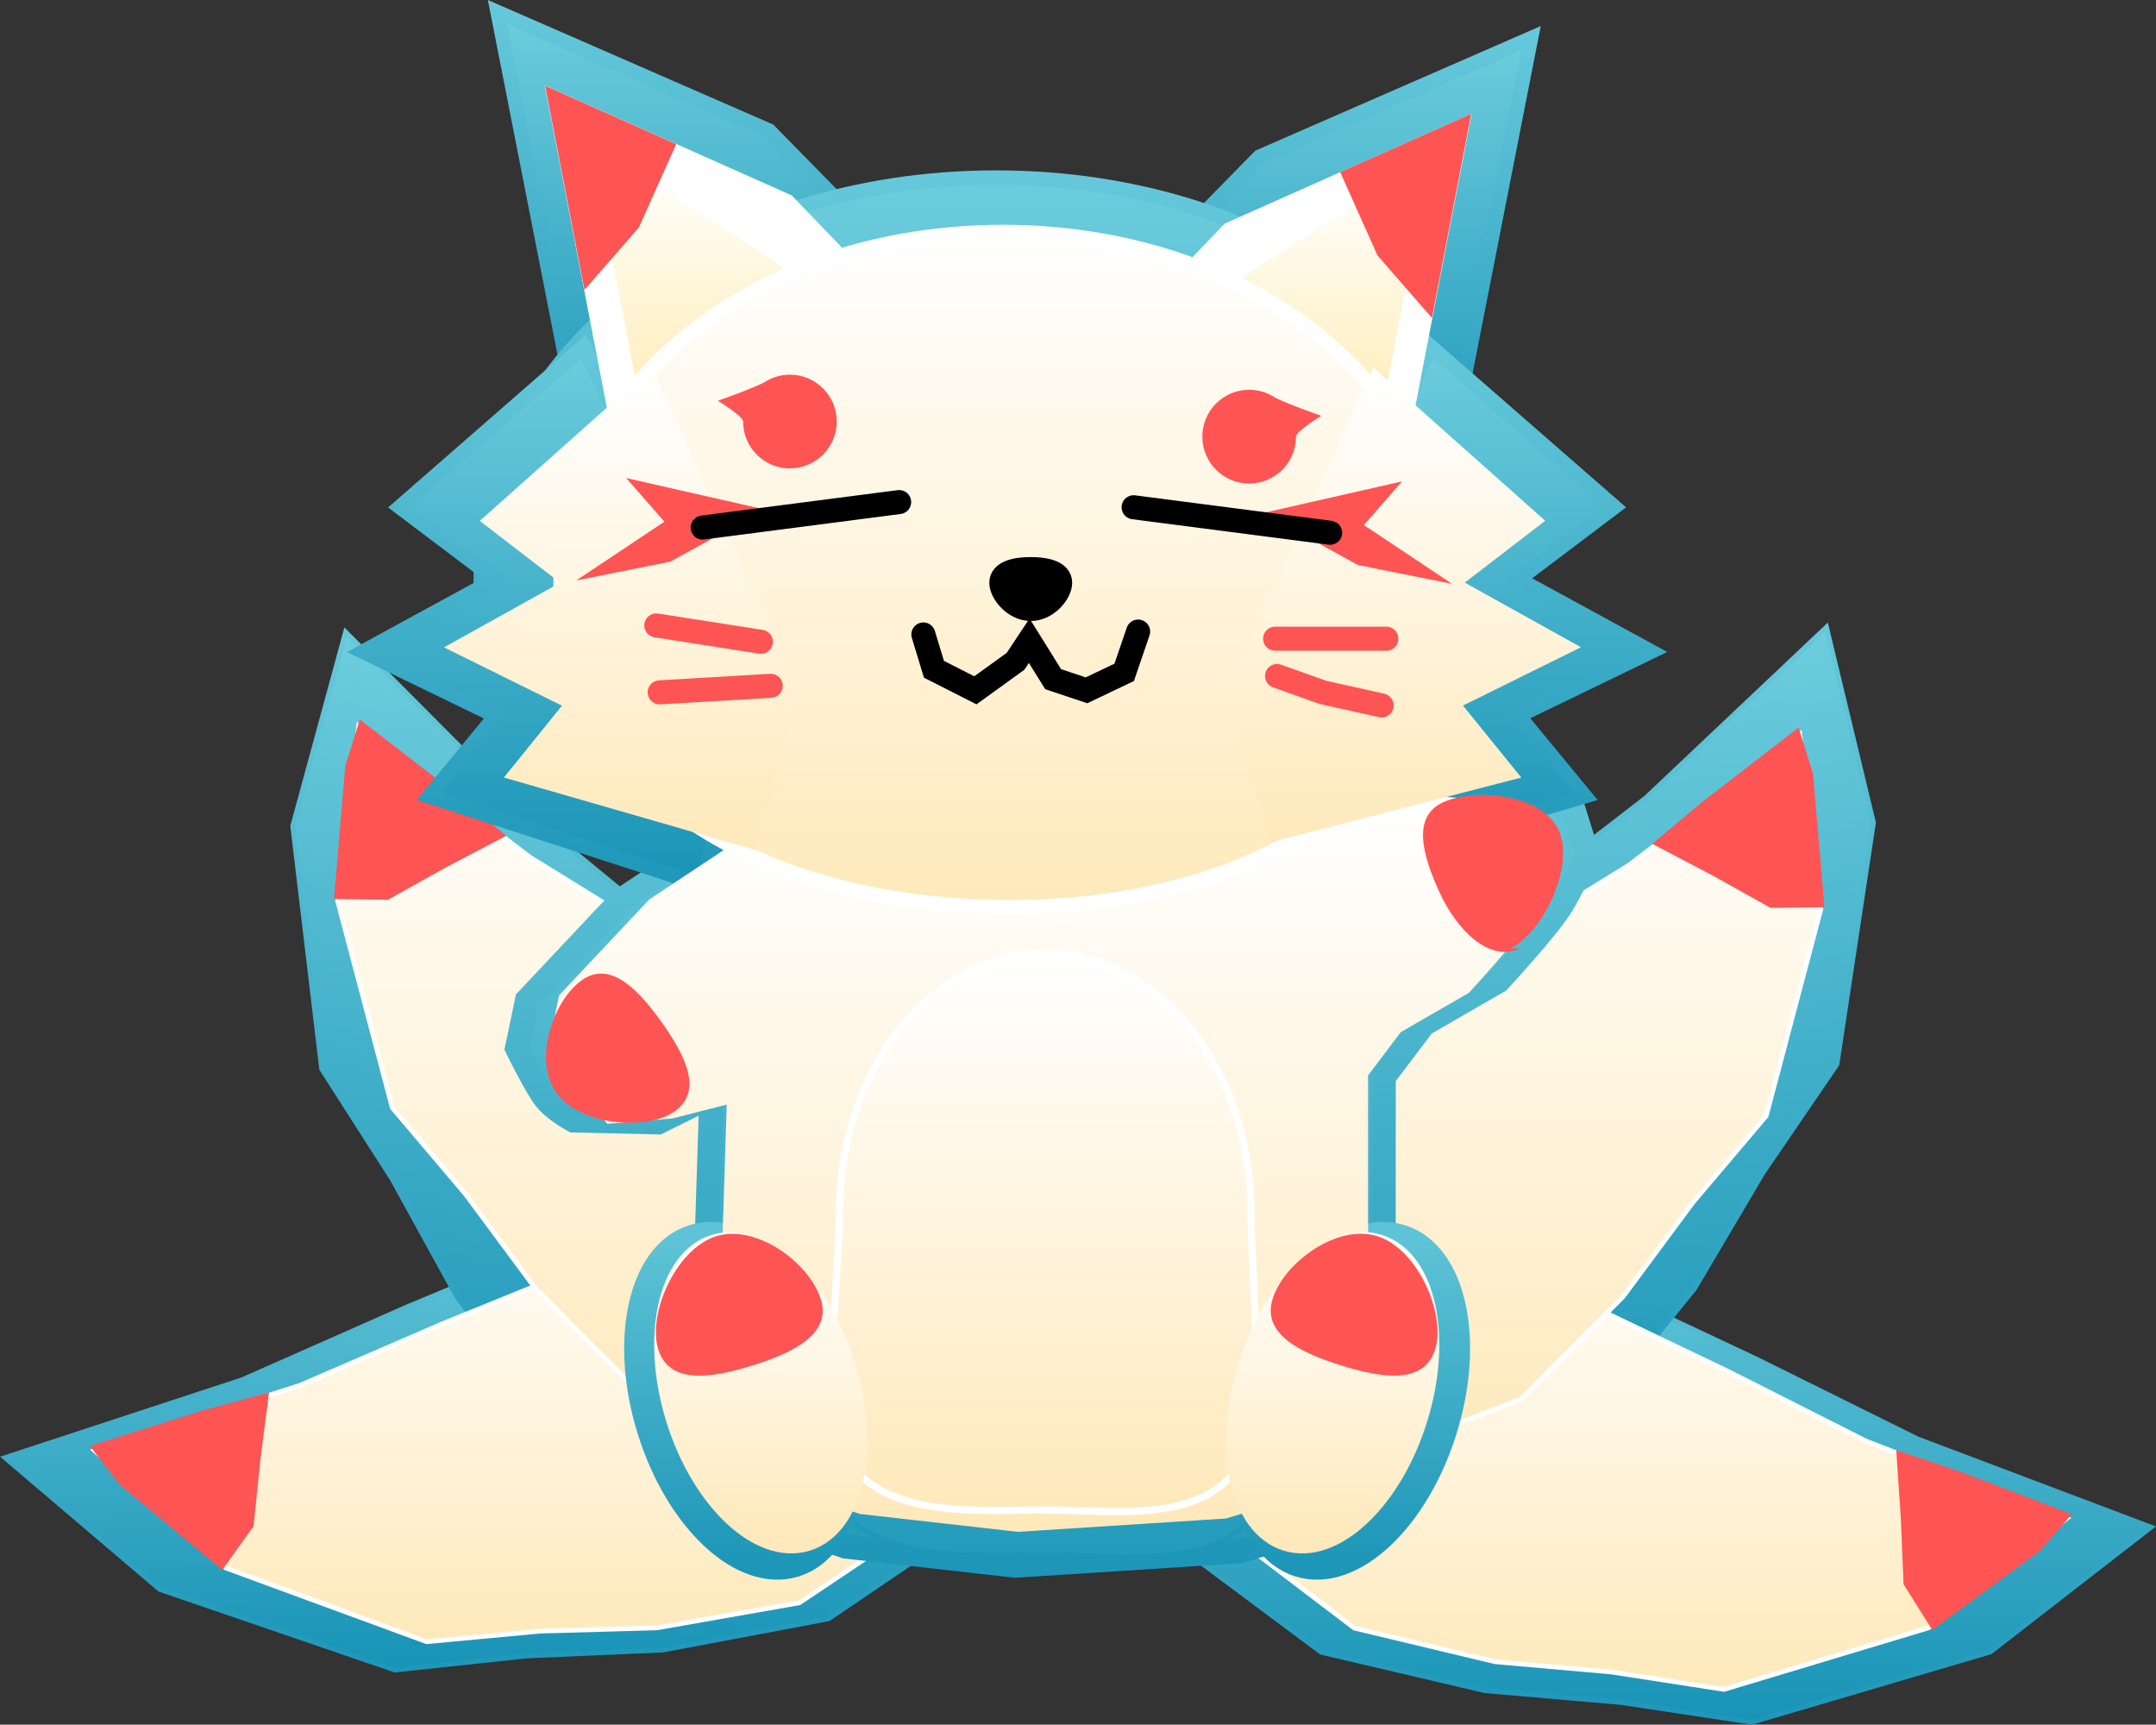 <svg version="1.1" xmlns="http://www.w3.org/2000/svg" xmlns:xlink="http://www.w3.org/1999/xlink" width="22.427" height="17.938" viewBox="0,0,22.427,17.938"><rect x="0" y="0" width="22.427" height="17.938" fill="#333333" stroke="none"/><defs><linearGradient x1="231.557" y1="184.164" x2="231.638" y2="189.531" gradientUnits="userSpaceOnUse" id="color-1"><stop offset="0" stop-color="#6dcddd"/><stop offset="1" stop-color="#1893b6"/></linearGradient><linearGradient x1="231.557" y1="184.164" x2="231.638" y2="189.531" gradientUnits="userSpaceOnUse" id="color-2"><stop offset="0" stop-color="#65c8da"/><stop offset="1" stop-color="#1e97b9"/></linearGradient><linearGradient x1="233.437" y1="179.325" x2="232.19" y2="187.95" gradientUnits="userSpaceOnUse" id="color-3"><stop offset="0" stop-color="#6dcddd"/><stop offset="1" stop-color="#1893b6"/></linearGradient><linearGradient x1="233.437" y1="179.325" x2="232.19" y2="187.95" gradientUnits="userSpaceOnUse" id="color-4"><stop offset="0" stop-color="#65c8da"/><stop offset="1" stop-color="#1e97b9"/></linearGradient><linearGradient x1="242.727" y1="184.458" x2="242.727" y2="190.099" gradientUnits="userSpaceOnUse" id="color-5"><stop offset="0" stop-color="#6dcddd"/><stop offset="1" stop-color="#1893b6"/></linearGradient><linearGradient x1="242.727" y1="184.458" x2="242.727" y2="190.099" gradientUnits="userSpaceOnUse" id="color-6"><stop offset="0" stop-color="#65c8da"/><stop offset="1" stop-color="#1e97b9"/></linearGradient><linearGradient x1="241.001" y1="179.155" x2="241.986" y2="187.813" gradientUnits="userSpaceOnUse" id="color-7"><stop offset="0" stop-color="#6dcddd"/><stop offset="1" stop-color="#1893b6"/></linearGradient><linearGradient x1="241.001" y1="179.155" x2="241.986" y2="187.813" gradientUnits="userSpaceOnUse" id="color-8"><stop offset="0" stop-color="#65c8da"/><stop offset="1" stop-color="#1e97b9"/></linearGradient><linearGradient x1="231.743" y1="184.562" x2="231.743" y2="189.261" gradientUnits="userSpaceOnUse" id="color-9"><stop offset="0" stop-color="#ffffff"/><stop offset="1" stop-color="#ffe9bb"/></linearGradient><linearGradient x1="242.639" y1="184.82" x2="242.639" y2="189.757" gradientUnits="userSpaceOnUse" id="color-10"><stop offset="0" stop-color="#ffffff"/><stop offset="1" stop-color="#ffe9bb"/></linearGradient><linearGradient x1="241.257" y1="179.825" x2="241.257" y2="187.453" gradientUnits="userSpaceOnUse" id="color-11"><stop offset="0" stop-color="#ffffff"/><stop offset="1" stop-color="#ffe9bb"/></linearGradient><linearGradient x1="233.055" y1="179.74" x2="233.055" y2="187.368" gradientUnits="userSpaceOnUse" id="color-12"><stop offset="0" stop-color="#ffffff"/><stop offset="1" stop-color="#ffe9bb"/></linearGradient><linearGradient x1="236.877" y1="180.394" x2="236.877" y2="188.47" gradientUnits="userSpaceOnUse" id="color-13"><stop offset="0" stop-color="#61c5d8"/><stop offset="1" stop-color="#239bbb"/></linearGradient><linearGradient x1="236.877" y1="180.394" x2="236.877" y2="188.47" gradientUnits="userSpaceOnUse" id="color-14"><stop offset="0" stop-color="#5ec3d6"/><stop offset="1" stop-color="#1d96b8"/></linearGradient><linearGradient x1="236.838" y1="182.044" x2="236.838" y2="188.378" gradientUnits="userSpaceOnUse" id="color-15"><stop offset="0" stop-color="#61c5d8"/><stop offset="1" stop-color="#239bbb"/></linearGradient><linearGradient x1="236.838" y1="182.044" x2="236.838" y2="188.378" gradientUnits="userSpaceOnUse" id="color-16"><stop offset="0" stop-color="#5ec3d6"/><stop offset="1" stop-color="#1d96b8"/></linearGradient><linearGradient x1="233.669" y1="185.07" x2="233.669" y2="188.441" gradientUnits="userSpaceOnUse" id="color-17"><stop offset="0" stop-color="#61c5d8"/><stop offset="1" stop-color="#239bbb"/></linearGradient><linearGradient x1="233.669" y1="185.07" x2="233.669" y2="188.441" gradientUnits="userSpaceOnUse" id="color-18"><stop offset="0" stop-color="#5ec3d6"/><stop offset="1" stop-color="#1d96b8"/></linearGradient><linearGradient x1="239.974" y1="185.07" x2="239.974" y2="188.441" gradientUnits="userSpaceOnUse" id="color-19"><stop offset="0" stop-color="#61c5d8"/><stop offset="1" stop-color="#239bbb"/></linearGradient><linearGradient x1="239.974" y1="185.07" x2="239.974" y2="188.441" gradientUnits="userSpaceOnUse" id="color-20"><stop offset="0" stop-color="#5ec3d6"/><stop offset="1" stop-color="#1d96b8"/></linearGradient><linearGradient x1="233.425" y1="172.312" x2="233.425" y2="177.242" gradientUnits="userSpaceOnUse" id="color-21"><stop offset="0" stop-color="#6dcddd"/><stop offset="1" stop-color="#1893b6"/></linearGradient><linearGradient x1="233.425" y1="172.312" x2="233.425" y2="177.242" gradientUnits="userSpaceOnUse" id="color-22"><stop offset="0" stop-color="#65c8da"/><stop offset="1" stop-color="#1e97b9"/></linearGradient><linearGradient x1="239.537" y1="172.583" x2="239.537" y2="177.514" gradientUnits="userSpaceOnUse" id="color-23"><stop offset="0" stop-color="#6dcddd"/><stop offset="1" stop-color="#1893b6"/></linearGradient><linearGradient x1="239.537" y1="172.583" x2="239.537" y2="177.514" gradientUnits="userSpaceOnUse" id="color-24"><stop offset="0" stop-color="#65c8da"/><stop offset="1" stop-color="#1e97b9"/></linearGradient><linearGradient x1="236.292" y1="174.033" x2="236.292" y2="182.056" gradientUnits="userSpaceOnUse" id="color-25"><stop offset="0" stop-color="#6dcddd"/><stop offset="1" stop-color="#1893b6"/></linearGradient><linearGradient x1="236.292" y1="174.033" x2="236.292" y2="182.056" gradientUnits="userSpaceOnUse" id="color-26"><stop offset="0" stop-color="#65c8da"/><stop offset="1" stop-color="#1e97b9"/></linearGradient><linearGradient x1="231.734" y1="175.788" x2="231.734" y2="181.387" gradientUnits="userSpaceOnUse" id="color-27"><stop offset="0" stop-color="#6dcddd"/><stop offset="1" stop-color="#1893b6"/></linearGradient><linearGradient x1="231.734" y1="175.788" x2="231.734" y2="181.387" gradientUnits="userSpaceOnUse" id="color-28"><stop offset="0" stop-color="#65c8da"/><stop offset="1" stop-color="#1e97b9"/></linearGradient><linearGradient x1="241.079" y1="175.788" x2="241.079" y2="181.304" gradientUnits="userSpaceOnUse" id="color-29"><stop offset="0" stop-color="#6dcddd"/><stop offset="1" stop-color="#1893b6"/></linearGradient><linearGradient x1="241.079" y1="175.788" x2="241.079" y2="181.304" gradientUnits="userSpaceOnUse" id="color-30"><stop offset="0" stop-color="#65c8da"/><stop offset="1" stop-color="#1e97b9"/></linearGradient><linearGradient x1="238.848" y1="173.977" x2="238.848" y2="178.293" gradientUnits="userSpaceOnUse" id="color-31"><stop offset="0" stop-color="#ffffff"/><stop offset="1" stop-color="#ffe187"/></linearGradient><linearGradient x1="238.848" y1="173.977" x2="238.848" y2="178.293" gradientUnits="userSpaceOnUse" id="color-32"><stop offset="0" stop-color="#ffffff"/><stop offset="1" stop-color="#ffe187"/></linearGradient><linearGradient x1="234.033" y1="173.837" x2="234.033" y2="178.153" gradientUnits="userSpaceOnUse" id="color-33"><stop offset="0" stop-color="#ffffff"/><stop offset="1" stop-color="#ffe187"/></linearGradient><linearGradient x1="234.033" y1="173.837" x2="234.033" y2="178.153" gradientUnits="userSpaceOnUse" id="color-34"><stop offset="0" stop-color="#ffffff"/><stop offset="1" stop-color="#ffe187"/></linearGradient><linearGradient x1="236.877" y1="180.586" x2="236.877" y2="187.993" gradientUnits="userSpaceOnUse" id="color-35"><stop offset="0" stop-color="#ffffff"/><stop offset="1" stop-color="#ffe9bb"/></linearGradient><linearGradient x1="236.877" y1="180.586" x2="236.877" y2="187.993" gradientUnits="userSpaceOnUse" id="color-36"><stop offset="0" stop-color="#ffffff"/><stop offset="1" stop-color="#ffe9bb"/></linearGradient><linearGradient x1="236.792" y1="182.099" x2="236.792" y2="187.908" gradientUnits="userSpaceOnUse" id="color-37"><stop offset="0" stop-color="#ffffff"/><stop offset="1" stop-color="#ffe9bb"/></linearGradient><linearGradient x1="233.844" y1="185.126" x2="233.844" y2="188.218" gradientUnits="userSpaceOnUse" id="color-38"><stop offset="0" stop-color="#ffffff"/><stop offset="1" stop-color="#ffe9bb"/></linearGradient><linearGradient x1="233.844" y1="185.126" x2="233.844" y2="188.218" gradientUnits="userSpaceOnUse" id="color-39"><stop offset="0" stop-color="#ffffff"/><stop offset="1" stop-color="#ffe9bb"/></linearGradient><linearGradient x1="239.793" y1="185.126" x2="239.793" y2="188.218" gradientUnits="userSpaceOnUse" id="color-40"><stop offset="0" stop-color="#ffffff"/><stop offset="1" stop-color="#ffe9bb"/></linearGradient><linearGradient x1="239.793" y1="185.126" x2="239.793" y2="188.218" gradientUnits="userSpaceOnUse" id="color-41"><stop offset="0" stop-color="#ffffff"/><stop offset="1" stop-color="#ffe9bb"/></linearGradient><linearGradient x1="236.363" y1="174.599" x2="236.363" y2="181.621" gradientUnits="userSpaceOnUse" id="color-42"><stop offset="0" stop-color="#ffffff"/><stop offset="1" stop-color="#ffe9bb"/></linearGradient><linearGradient x1="232.451" y1="176.135" x2="232.451" y2="181.036" gradientUnits="userSpaceOnUse" id="color-43"><stop offset="0" stop-color="#ffffff"/><stop offset="1" stop-color="#ffe9bb"/></linearGradient><linearGradient x1="232.451" y1="176.135" x2="232.451" y2="181.036" gradientUnits="userSpaceOnUse" id="color-44"><stop offset="0" stop-color="#ffffff"/><stop offset="1" stop-color="#ffe9bb"/></linearGradient><linearGradient x1="240.472" y1="176.135" x2="240.472" y2="180.963" gradientUnits="userSpaceOnUse" id="color-45"><stop offset="0" stop-color="#ffffff"/><stop offset="1" stop-color="#ffe9bb"/></linearGradient><linearGradient x1="240.472" y1="176.135" x2="240.472" y2="180.963" gradientUnits="userSpaceOnUse" id="color-46"><stop offset="0" stop-color="#ffffff"/><stop offset="1" stop-color="#ffe9bb"/></linearGradient></defs><g transform="translate(-225.93,-172.186)"><g data-paper-data="{&quot;isPaintingLayer&quot;:true}" fill-rule="nonzero" stroke-linejoin="miter" stroke-miterlimit="10" stroke-dasharray="" stroke-dashoffset="0" style="mix-blend-mode: normal"><path d="M227.591,188.717l-1.61,-1.37l2.47,-0.811l1.718,-0.759l2.467,-1.028l2.118,-0.633l1.555,0.415l0.904,1.508l-0.776,1.702l-1.888,1.282l-1.723,0.325l-1.416,0.061l-1.371,0.147z" fill="url(#color-1)" stroke="url(#color-2)" stroke-width="0.05" stroke-linecap="round"/><path d="M228.975,180.778l0.55,-2.018l1.825,1.832l1.447,1.19l2.022,1.735l1.507,1.598l0.3,1.555l-0.987,1.453l-1.9,0.052l-2.001,-1.114l-1.052,-1.383l-0.675,-1.226l-0.735,-1.148z" fill="url(#color-3)" stroke="url(#color-4)" stroke-width="0.05" stroke-linecap="round"/><path d="M244.154,190.099l-1.363,-0.206l-1.412,-0.122l-1.706,-0.4l-1.828,-1.363l-0.697,-1.735l0.972,-1.467l1.572,-0.347l2.086,0.725l2.417,1.135l1.681,0.833l2.43,0.918l-1.672,1.298z" fill="url(#color-5)" stroke="url(#color-6)" stroke-width="0.05" stroke-linecap="round"/><path d="M245.038,183.257l-0.769,1.126l-0.712,1.205l-1.093,1.35l-2.034,1.053l-1.897,-0.109l-0.942,-1.482l0.347,-1.545l1.555,-1.551l2.074,-1.674l1.483,-1.145l1.879,-1.776l0.489,2.034z" fill="url(#color-7)" stroke="url(#color-8)" stroke-width="0.05" stroke-linecap="round"/><g data-paper-data="{&quot;index&quot;:null}" stroke-linecap="round"><path d="M228.28,188.494l-1.364,-1.22l2.13,-0.677l1.484,-0.641l2.131,-0.867l1.825,-0.526l1.329,0.384l0.756,1.332l-0.689,1.48l-1.637,1.097l-1.483,0.261l-1.216,0.034l-1.178,0.11z" fill="url(#color-9)" stroke="#ffffff" stroke-width="0.05"/><path d="M228.242,188.515l-1.069,-0.89l-0.309,-0.4l1.213,-0.38l0.651,-0.175l-0.091,0.709l-0.069,0.68z" fill="#ff5454" stroke="none" stroke-width="0.5"/></g><g data-paper-data="{&quot;index&quot;:null}" stroke-linecap="round"><path d="M243.863,189.757l-1.169,-0.181l-1.212,-0.107l-1.464,-0.35l-1.569,-1.193l-0.599,-1.518l0.834,-1.285l1.349,-0.304l1.791,0.635l2.075,0.993l1.443,0.729l2.085,0.804l-1.435,1.136z" fill="url(#color-10)" stroke="#ffffff" stroke-width="0.05"/><path d="M245.731,188.664l-0.028,-0.682l-0.048,-0.713l0.639,0.214l1.188,0.452l-0.332,0.381l-1.12,0.824z" fill="#ff5454" stroke="none" stroke-width="0.5"/></g><g data-paper-data="{&quot;index&quot;:null}" stroke-linecap="round"><path d="M244.302,183.792l-0.765,0.903l-0.724,0.977l-1.063,1.066l-1.837,0.714l-1.607,-0.283l-0.659,-1.382l0.446,-1.309l1.477,-1.195l1.931,-1.25l1.375,-0.849l1.775,-1.358l0.219,1.817z" fill="url(#color-11)" stroke="#ffffff" stroke-width="0.05"/><path d="M244.346,181.628l-0.596,-0.333l-0.633,-0.332l0.516,-0.433l1.006,-0.776l0.151,0.482l0.118,1.386z" fill="#ff5454" stroke="none" stroke-width="0.5"/></g><g stroke-linecap="round"><path d="M229.443,181.557l0.219,-1.817l1.775,1.359l1.375,0.849l1.931,1.25l1.477,1.195l0.446,1.309l-0.659,1.382l-1.607,0.283l-1.837,-0.714l-1.063,-1.066l-0.724,-0.977l-0.765,-0.903z" fill="url(#color-12)" stroke="#ffffff" stroke-width="0.05"/><path d="M229.404,181.537l0.118,-1.385l0.151,-0.482l1.006,0.776l0.516,0.433l-0.633,0.332l-0.596,0.333z" fill="#ff5454" stroke="none" stroke-width="0.5"/></g><g><path d="M240.323,186.875c0,0 -0.063,0.421 -0.09,0.607c-0.024,0.158 -0.065,0.44 -0.065,0.44l-1.347,0.399l-2.332,0.15l-1.762,-0.199l-1.347,-0.449l-0.155,-0.997l0.104,-3.24l-0.554,0.274l-0.879,-0.02c0,0 -0.197,-0.103 -0.295,-0.229c-0.098,-0.125 -0.293,-0.523 -0.293,-0.523l0.104,-0.499l0.985,-1.047l1.503,-0.997h5.13l0.415,0.1l1.71,-0.249l0.622,0.05l0.518,0.15l0.155,0.499c0,0 -0.211,0.396 -0.263,0.486c-0.134,0.234 -0.67,0.81 -0.67,0.81c0,0 -0.181,0.104 -0.29,0.167c-0.142,0.082 -0.488,0.282 -0.488,0.282l-0.415,0.548z" fill="url(#color-13)" stroke="url(#color-14)" stroke-width="0.25" stroke-linecap="round"/><path d="M239.183,184.973c0,0.653 0.179,2.355 -0.109,2.842c-0.425,0.719 -1.456,0.544 -2.223,0.544c-0.75,0 -1.826,0.104 -2.252,-0.587c-0.306,-0.495 -0.079,-2.124 -0.079,-2.799c0,-1.617 1.044,-2.929 2.332,-2.929c1.288,0 2.332,1.311 2.332,2.929z" fill="url(#color-15)" stroke="url(#color-16)" stroke-width="0.05" stroke-linecap="butt"/><g fill="url(#color-17)" stroke="url(#color-18)" stroke-width="0.35" stroke-linecap="butt"><path d="M234.609,186.462c0.286,0.917 0.097,1.791 -0.421,1.953c-0.519,0.162 -1.171,-0.45 -1.457,-1.366c-0.286,-0.916 -0.097,-1.791 0.421,-1.953c0.519,-0.162 1.171,0.45 1.457,1.366z"/></g><g data-paper-data="{&quot;index&quot;:null}" fill="url(#color-19)" stroke="url(#color-20)" stroke-width="0.35" stroke-linecap="butt"><path d="M240.492,185.096c0.519,0.162 0.708,1.036 0.421,1.953c-0.286,0.917 -0.939,1.528 -1.457,1.366c-0.519,-0.162 -0.708,-1.036 -0.421,-1.953c0.286,-0.916 0.939,-1.528 1.457,-1.366z"/></g></g><path d="M231.953,176.626l-0.847,-4.314l2.825,1.233l1.813,1.849l-2.566,1.849z" fill="url(#color-21)" stroke="url(#color-22)" stroke-width="0.15" stroke-linecap="round"/><path d="M239.784,177.514l-2.566,-1.849l1.813,-1.849l2.825,-1.233l-0.847,4.314z" fill="url(#color-23)" stroke="url(#color-24)" stroke-width="0.15" stroke-linecap="round"/><g data-paper-data="{&quot;index&quot;:null}" stroke-width="0.15"><path d="M241.653,178.253c0,2.423 -2.324,3.802 -5.285,3.802c-2.961,0 -5.438,-1.379 -5.438,-3.802c0,-2.423 2.4,-4.22 5.362,-4.22c2.961,0 5.362,1.797 5.362,4.22z" fill="url(#color-25)" stroke="url(#color-26)" stroke-linecap="butt"/><path d="M231.925,179.549l1.838,-0.167l-0.536,2.006l-2.834,-0.919l0.689,-0.836l-1.379,-0.669l1.379,-0.752l-0.996,-0.752l1.915,-1.671l1.762,3.761z" fill="url(#color-27)" stroke="url(#color-28)" stroke-linecap="round"/><path d="M239.049,179.549l1.762,-3.761l1.915,1.671l-0.996,0.752l1.379,0.752l-1.379,0.668l0.689,0.836l-2.834,0.836l-0.536,-1.922l1.838,0.167z" data-paper-data="{&quot;index&quot;:null}" fill="url(#color-29)" stroke="url(#color-30)" stroke-linecap="round"/></g><path d="M239.36,177.81l-2.202,-1.618l1.556,-1.618l2.424,-1.079l-0.727,3.776z" fill="#ffffff" stroke="#ffffff" stroke-width="0.15" stroke-linecap="round"/><path d="M238.929,178.293l-1.939,-1.618l2.016,-1.618l1.701,-1.079l-0.727,3.776z" fill="url(#color-31)" stroke="url(#color-32)" stroke-width="0.15" stroke-linecap="round"/><path d="M232.425,176.978l-0.727,-3.776l2.424,1.079l1.556,1.618l-2.202,1.618z" fill="#ffffff" stroke="#ffffff" stroke-width="0.15" stroke-linecap="round"/><path d="M232.902,177.614l-0.727,-3.776l1.701,1.079l2.016,1.618l-1.939,1.618z" fill="url(#color-33)" stroke="url(#color-34)" stroke-width="0.15" stroke-linecap="round"/><g><g><path d="M240.038,186.53c0,0 -0.057,0.386 -0.083,0.557c-0.022,0.145 -0.06,0.403 -0.06,0.403l-1.236,0.366l-2.139,0.137l-1.616,-0.183l-1.236,-0.412l-0.143,-0.914l0.095,-2.972l-0.713,0.183l-0.602,0.05l-0.539,-0.69l0.095,-0.457l0.903,-0.96l1.378,-0.914h4.705l0.38,0.091l1.569,-0.229l0.57,0.046l0.475,0.137l0.143,0.457c0,0 -0.194,0.363 -0.241,0.446c-0.123,0.214 -0.614,0.743 -0.614,0.743c0,0 -0.166,0.096 -0.266,0.153c-0.13,0.075 -0.447,0.258 -0.447,0.258l-0.38,0.503v3.201z" fill="url(#color-35)" stroke="url(#color-36)" stroke-width="0.25" stroke-linecap="round"/><path d="M231.98,182.382c0.296,-0.211 0.588,0.093 0.831,0.434c0.243,0.341 0.436,0.715 0.14,0.927c-0.296,0.211 -0.992,0.147 -1.235,-0.193c-0.243,-0.341 -0.032,-0.956 0.264,-1.167z" fill="#ff5454" stroke="none" stroke-width="0" stroke-linecap="butt"/><path d="M238.942,184.785c0,0.599 0.165,2.16 -0.1,2.607c-0.39,0.659 -1.335,0.499 -2.039,0.499c-0.688,0 -1.675,0.096 -2.066,-0.538c-0.28,-0.454 -0.073,-1.948 -0.073,-2.567c0,-1.483 0.958,-2.686 2.139,-2.686c1.181,0 2.139,1.203 2.139,2.686z" fill="url(#color-37)" stroke="#ffffff" stroke-width="0.075" stroke-linecap="butt"/><g stroke-linecap="butt"><path d="M234.705,186.403c0.262,0.841 0.089,1.642 -0.386,1.791c-0.476,0.148 -1.074,-0.413 -1.337,-1.253c-0.262,-0.841 -0.089,-1.642 0.386,-1.791c0.476,-0.148 1.074,0.413 1.337,1.253z" fill="url(#color-38)" stroke="url(#color-39)" stroke-width="0.25"/><path d="M234.468,185.695c0.115,0.368 -0.288,0.561 -0.711,0.693c-0.423,0.132 -0.864,0.202 -0.979,-0.165c-0.115,-0.368 0.18,-1.047 0.602,-1.179c0.423,-0.132 0.972,0.284 1.087,0.651z" fill="#ff5454" stroke="none" stroke-width="0"/></g><g data-paper-data="{&quot;index&quot;:null}" stroke-linecap="butt"><path d="M240.268,185.15c0.476,0.149 0.649,0.95 0.386,1.791c-0.262,0.841 -0.861,1.402 -1.337,1.253c-0.476,-0.149 -0.649,-0.95 -0.386,-1.791c0.262,-0.84 0.861,-1.402 1.337,-1.253z" fill="url(#color-40)" stroke="url(#color-41)" stroke-width="0.25"/><path d="M240.256,185.043c0.423,0.132 0.717,0.811 0.602,1.179c-0.115,0.368 -0.556,0.297 -0.979,0.165c-0.423,-0.132 -0.826,-0.325 -0.711,-0.693c0.115,-0.368 0.664,-0.783 1.087,-0.651z" fill="#ff5454" stroke="none" stroke-width="0"/></g></g><path d="M241.744,182.05c-0.331,0.152 -0.665,-0.202 -0.84,-0.583c-0.174,-0.38 -0.293,-0.785 0.037,-0.936c0.331,-0.152 1.028,-0.09 1.203,0.291c0.174,0.38 -0.175,1.077 -0.506,1.229z" fill="#ff5454" stroke="none" stroke-width="0" stroke-linecap="butt"/></g><g data-paper-data="{&quot;index&quot;:null}" stroke-width="0.15"><path d="M240.965,178.293c0,2.121 -1.995,3.328 -4.536,3.328c-2.542,0 -4.668,-1.207 -4.668,-3.328c0,-2.121 2.06,-3.694 4.602,-3.694c2.542,0 4.602,1.573 4.602,3.694z" fill="url(#color-42)" stroke="#ffffff" stroke-linecap="butt"/><path d="M232.615,179.427l1.578,-0.146l-0.46,1.652l-2.432,-0.701l0.592,-0.732l-1.183,-0.585l1.183,-0.658l-0.855,-0.658l1.643,-1.463l1.512,3.292z" fill="url(#color-43)" stroke="url(#color-44)" stroke-linecap="round"/><path d="M238.73,179.427l1.512,-3.292l1.644,1.463l-0.855,0.658l1.183,0.658l-1.183,0.585l0.592,0.731l-2.432,0.628l-0.46,-1.579l1.578,0.146z" data-paper-data="{&quot;index&quot;:null}" fill="url(#color-45)" stroke="url(#color-46)" stroke-linecap="round"/></g><path d="M236.958,178.247c0,0.103 -0.137,0.273 -0.306,0.273c-0.169,0 -0.306,-0.17 -0.306,-0.273c0,-0.103 0.137,-0.142 0.306,-0.142c0.169,0 0.306,0.039 0.306,0.142z" fill="#000000" stroke="#000000" stroke-width="0.25" stroke-linecap="butt"/><path d="M237.769,178.755l-0.145,0.424l-0.392,0.187l-0.347,-0.116l-0.249,-0.4l-0.142,0.214l-0.418,0.302l-0.431,-0.219l-0.11,-0.362" fill="#fff0d1" stroke="#000000" stroke-width="0.25" stroke-linecap="round"/><path d="M240.302,179.523l-0.612,-0.136l-0.476,-0.17" fill="none" stroke="#ff5454" stroke-width="0.25" stroke-linecap="round"/><path d="M233.947,179.319l-1.155,0.068" fill="none" stroke="#ff5454" stroke-width="0.25" stroke-linecap="round"/><path d="M233.845,178.861l-1.088,-0.17" fill="none" stroke="#ff5454" stroke-width="0.25" stroke-linecap="round"/><path d="M239.419,177.57l0.748,-0.17l-0.238,0.272l0.51,0.34l-0.34,-0.068z" fill="none" stroke="#ff5454" stroke-width="0.25" stroke-linecap="round"/><path d="M237.722,177.462l2.044,0.265" data-paper-data="{&quot;index&quot;:null}" fill="none" stroke="#000000" stroke-width="0.25" stroke-linecap="round"/><path d="M232.859,177.909l-0.34,0.068l0.51,-0.34l-0.238,-0.272l0.748,0.17z" data-paper-data="{&quot;index&quot;:null}" fill="none" stroke="#ff5454" stroke-width="0.25" stroke-linecap="round"/><path d="M233.239,177.673l2.044,-0.265" fill="none" stroke="#000000" stroke-width="0.25" stroke-linecap="round"/><path d="M238.437,176.727c0,-0.269 0.218,-0.487 0.487,-0.487c0.094,0 0.182,0.027 0.256,0.073c0.093,0.058 0.494,0.198 0.494,0.198c0,0 -0.263,0.159 -0.263,0.217c0,0.269 -0.218,0.487 -0.487,0.487c-0.269,0 -0.487,-0.218 -0.487,-0.487z" fill="#ff5454" stroke="none" stroke-width="NaN" stroke-linecap="butt"/><path d="M234.147,177.058c-0.269,0 -0.487,-0.218 -0.487,-0.487c0,-0.057 -0.263,-0.217 -0.263,-0.217c0,0 0.4,-0.14 0.494,-0.198c0.074,-0.046 0.162,-0.073 0.256,-0.073c0.269,0 0.487,0.218 0.487,0.487c0,0.269 -0.218,0.487 -0.487,0.487z" data-paper-data="{&quot;index&quot;:null}" fill="#ff5454" stroke="none" stroke-width="NaN" stroke-linecap="butt"/><path d="M232.01,175.201l-0.409,-2.123l1.363,0.607l-0.388,0.866z" fill="#ff5454" stroke="none" stroke-width="0.15" stroke-linecap="round"/><path d="M240.259,174.843l-0.388,-0.866l1.363,-0.607l-0.409,2.123z" fill="#ff5454" stroke="none" stroke-width="0.15" stroke-linecap="round"/><path d="M239.194,178.829h1.157" fill="none" stroke="#ff5454" stroke-width="0.25" stroke-linecap="round"/></g></g></svg>